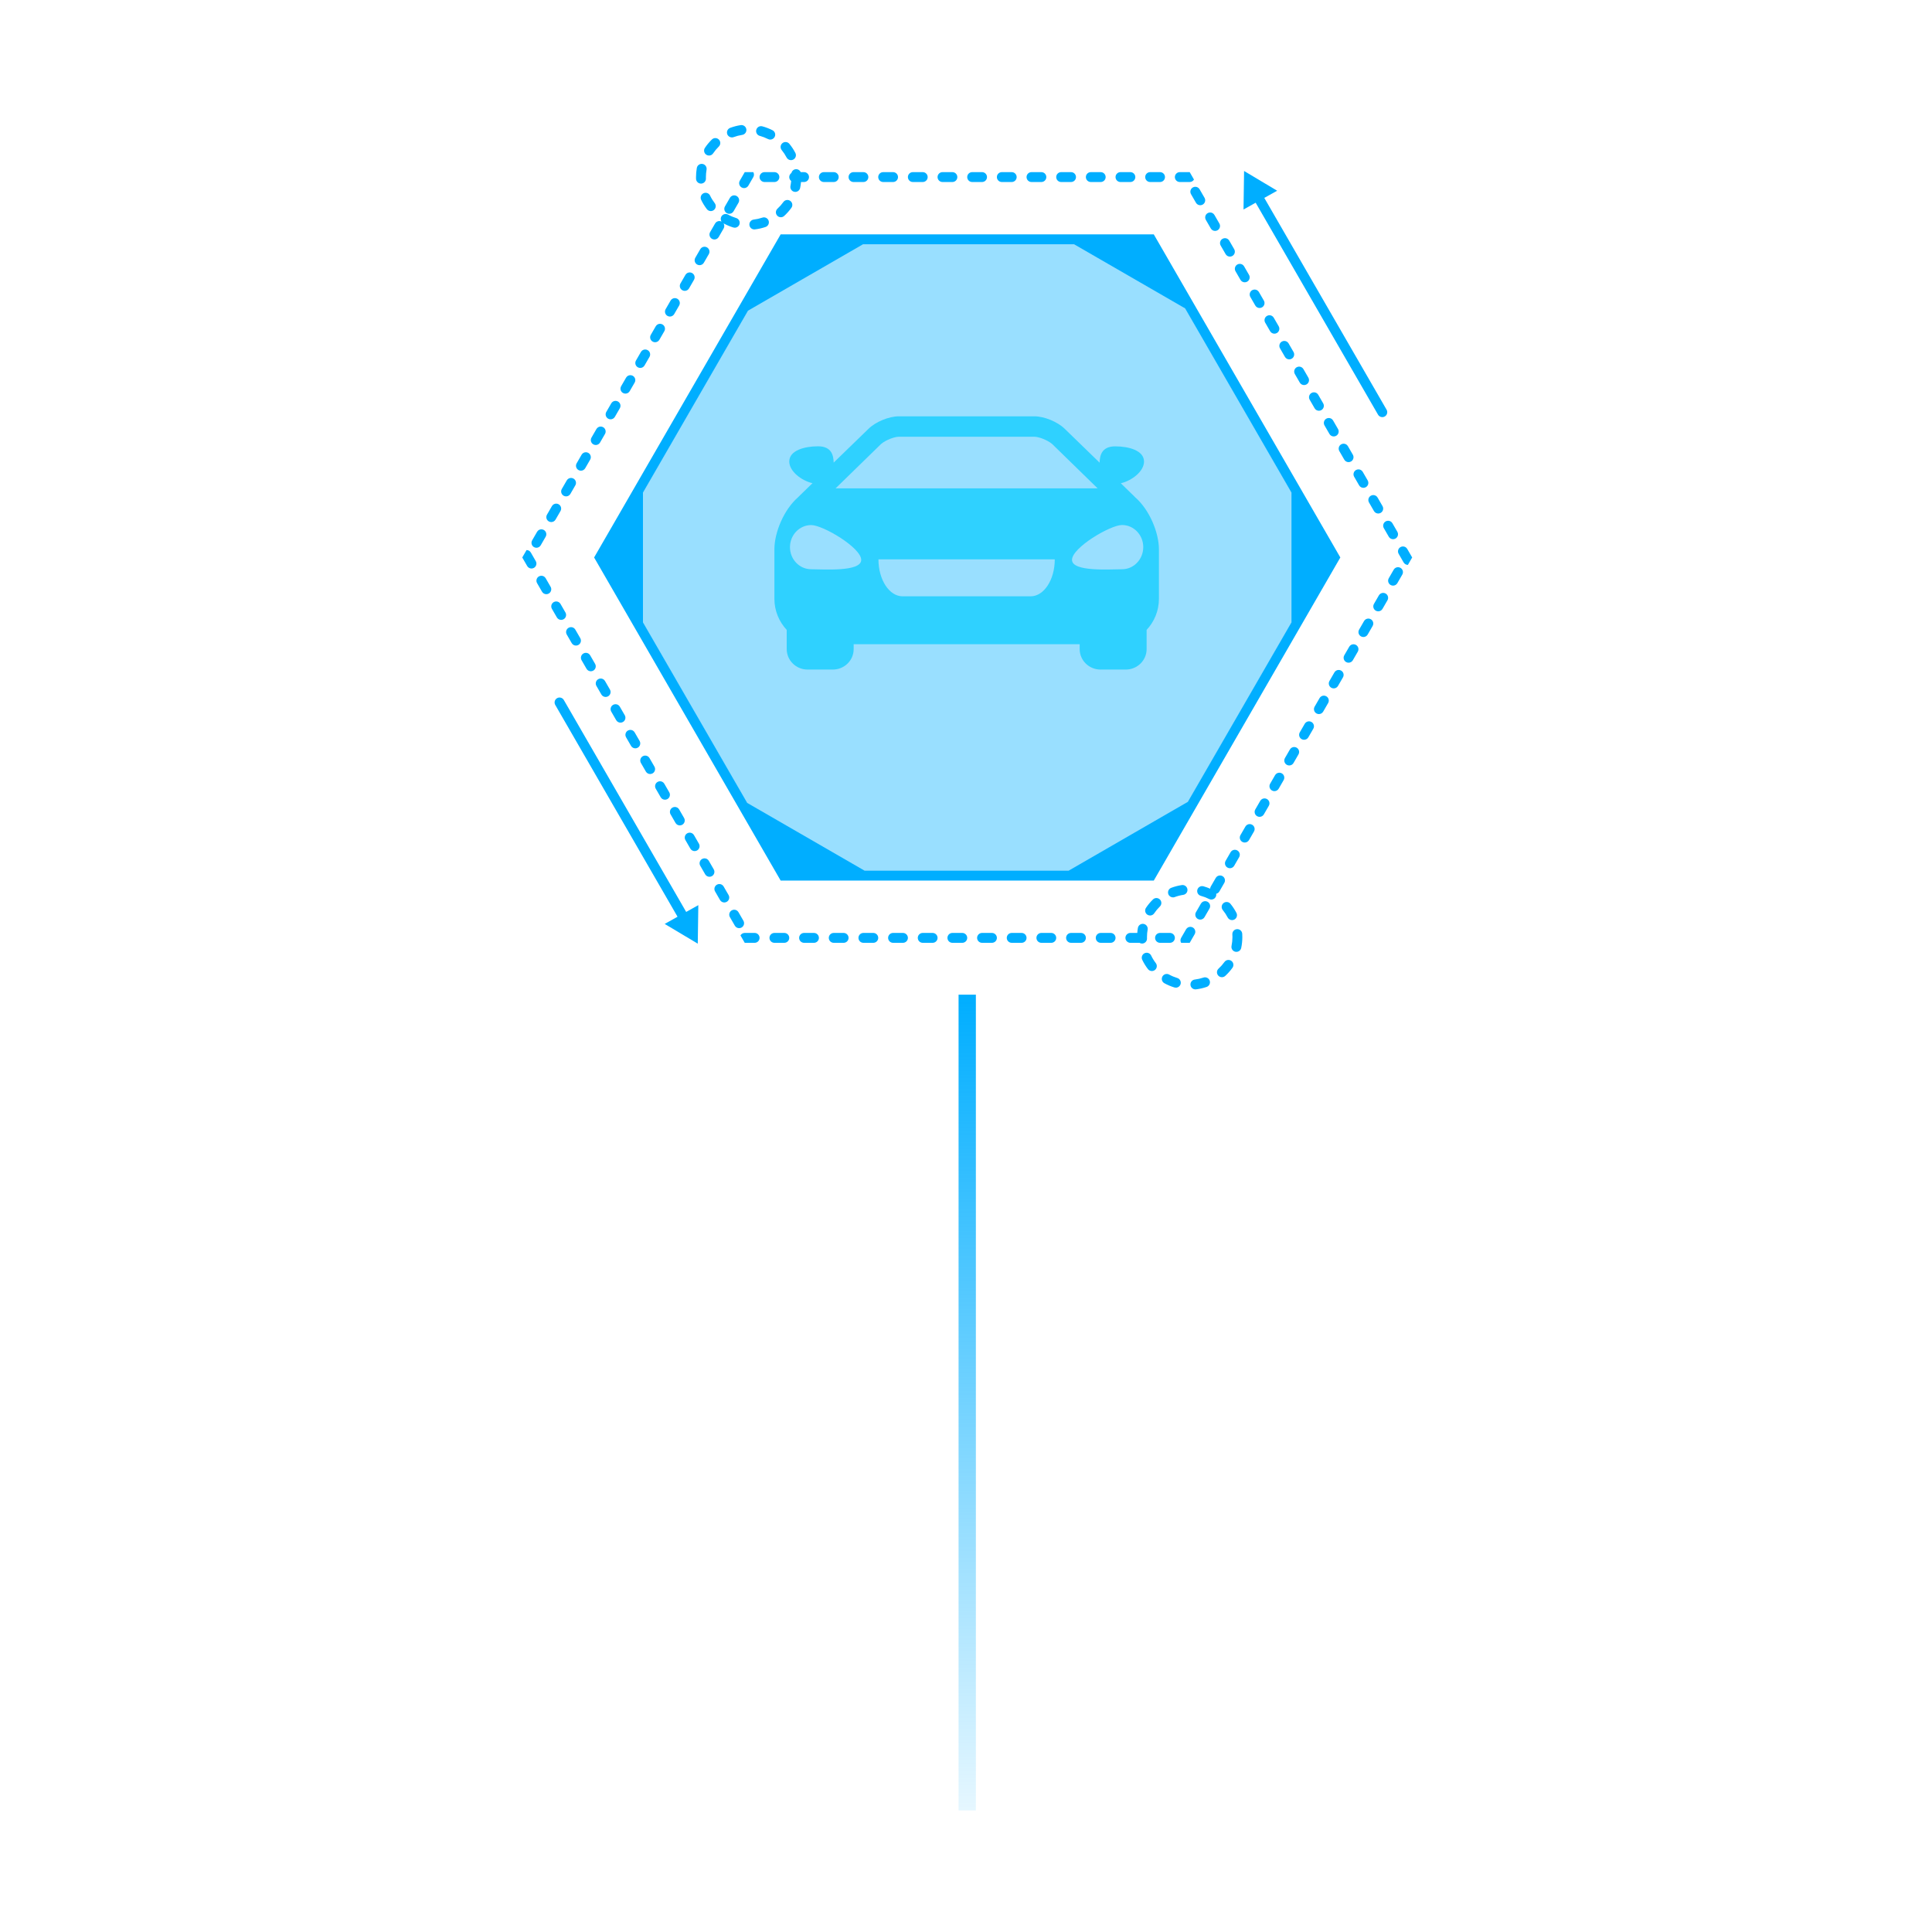 <?xml version="1.0" encoding="iso-8859-1"?>
<!-- Generator: Adobe Illustrator 22.0.0, SVG Export Plug-In . SVG Version: 6.00 Build 0)  -->
<svg version="1.1" id="&#x56FE;&#x5C42;_1" xmlns="http://www.w3.org/2000/svg" xmlns:xlink="http://www.w3.org/1999/xlink" x="0px"
	 y="0px" viewBox="0 0 1024 1024" style="enable-background:new 0 0 1024 1024;" xml:space="preserve">
<rect x="65.725" y="66.868" style="fill:none;" width="893.608" height="856.089"/>
<g style="opacity:0.4;">
	<polygon style="fill:#00AEFF;" points="608.566,129.335 416.726,129.335 320.806,295.473 416.726,461.611 608.566,461.611 
		704.486,295.473 	"/>
</g>
<g>
	<path style="fill:#00AEFF;" d="M322.316,221.895c0.413,0.238,0.863,0.352,1.308,0.352c0.906,0,1.786-0.47,2.272-1.311l2.62-4.539
		c0.724-1.253,0.294-2.856-0.959-3.58c-0.413-0.238-0.863-0.351-1.308-0.351c-0.905,0-1.784,0.469-2.27,1.308l-2.49,4.313
		c0,0,0,0,0,0l-0.046,0.079c0,0,0,0,0,0.001l-0.005,0.008c-0.001,0.001-0.001,0.003-0.002,0.004l0,0
		c-0.001,0.001-0.001,0.002-0.002,0.003l-0.002,0.003c-0.001,0.002-0.003,0.005-0.004,0.007l-0.009,0.016
		c-0.001,0.001-0.001,0.002-0.002,0.003l0,0.001c-0.001,0.001-0.002,0.003-0.002,0.004l0,0c-0.001,0.001-0.001,0.002-0.002,0.003
		l-0.001,0.002c-0.001,0.002-0.002,0.004-0.004,0.006l-0.001,0.001c-0.001,0.001-0.001,0.002-0.002,0.003l-0.001,0.001
		c0,0.001-0.001,0.001-0.001,0.002l-0.002,0.003c-0.001,0.002-0.002,0.004-0.003,0.005l-0.001,0.001
		c-0.001,0.001-0.001,0.002-0.002,0.003l-0.011,0.02c-0.002,0.003-0.003,0.005-0.004,0.007l-0.001,0.001
		c-0.002,0.003-0.004,0.006-0.005,0.009l-0.001,0.002c-0.001,0.001-0.001,0.002-0.002,0.003l0,0
		c-0.001,0.001-0.001,0.002-0.002,0.003l-0.001,0.001c-0.001,0.002-0.002,0.004-0.003,0.005l0,0.001c0,0,0,0,0,0l-0.001,0.001
		c0,0.001-0.001,0.001-0.001,0.002l0,0.001c0,0,0,0.001-0.001,0.001l0,0.001c0,0,0,0,0,0l-0.003,0.005c0,0,0,0,0,0l-0.001,0.001
		c0,0,0,0,0,0l-0.001,0.002C320.633,219.569,321.063,221.172,322.316,221.895z"/>
	<path style="fill:#00AEFF;" d="M318.383,359.622c-0.445,0-0.895,0.113-1.308,0.352c-1.25,0.722-1.681,2.318-0.964,3.57l2.046,3.544
		c0.006,0.01,0.011,0.019,0.017,0.029l0.001,0.002c0.001,0.002,0.003,0.005,0.004,0.008l0.002,0.004
		c0.324,0.562,0.555,0.961,0.555,0.961c0.485,0.841,1.366,1.311,2.272,1.311c0.444,0,0.895-0.113,1.308-0.352
		c1.253-0.724,1.683-2.326,0.959-3.58l-2.62-4.539C320.169,360.092,319.289,359.622,318.383,359.622z"/>
	<path style="fill:#00AEFF;" d="M334.105,386.854c-0.445,0-0.895,0.113-1.308,0.352c-1.25,0.722-1.681,2.318-0.965,3.57l2.268,3.929
		c0.001,0.002,0.002,0.004,0.004,0.006l0.001,0.002c0.003,0.005,0.006,0.011,0.009,0.016l0.002,0.003
		c0.007,0.011,0.013,0.023,0.02,0.034l0.001,0.002c0.196,0.339,0.321,0.556,0.321,0.556c0.485,0.841,1.366,1.311,2.272,1.311
		c0.444,0,0.895-0.113,1.308-0.351c1.253-0.724,1.683-2.326,0.959-3.58l-2.62-4.539
		C335.892,387.324,335.011,386.854,334.105,386.854z"/>
	<path style="fill:#00AEFF;" d="M330.177,208.279c0.413,0.238,0.863,0.351,1.308,0.351c0.906,0,1.786-0.47,2.272-1.311l2.62-4.539
		c0.724-1.253,0.294-2.856-0.959-3.58c-0.413-0.238-0.863-0.351-1.308-0.351c-0.906,0-1.786,0.47-2.272,1.311l-2.62,4.539
		C328.495,205.953,328.924,207.555,330.177,208.279z"/>
	<path style="fill:#00AEFF;" d="M338.038,194.663c0.413,0.238,0.863,0.352,1.308,0.352c0.906,0,1.786-0.47,2.272-1.311l2.62-4.539
		c0.724-1.253,0.294-2.856-0.959-3.58c-0.413-0.238-0.863-0.351-1.308-0.351c-0.904,0-1.784,0.469-2.27,1.307l-2.624,4.544
		C336.356,192.338,336.786,193.94,338.038,194.663z"/>
	<path style="fill:#00AEFF;" d="M326.244,373.238c-0.444,0-0.895,0.113-1.308,0.352c-1.252,0.723-1.682,2.323-0.961,3.576
		l2.626,4.548c0.486,0.837,1.365,1.305,2.269,1.305c0.445,0,0.895-0.113,1.308-0.351c1.253-0.724,1.683-2.326,0.959-3.58
		l-2.62-4.539C328.031,373.708,327.15,373.238,326.244,373.238z"/>
	<path style="fill:#00AEFF;" d="M302.661,332.39c-0.445,0-0.895,0.113-1.308,0.351c-1.25,0.722-1.681,2.319-0.964,3.571l2.631,4.558
		c0.487,0.834,1.364,1.3,2.266,1.3c0.444,0,0.895-0.113,1.308-0.352c1.253-0.724,1.683-2.326,0.959-3.58l-2.62-4.539
		C304.447,332.86,303.566,332.39,302.661,332.39z"/>
	<path style="fill:#00AEFF;" d="M298.732,262.743c0.413,0.238,0.863,0.352,1.308,0.352c0.906,0,1.786-0.47,2.272-1.311l2.62-4.539
		c0.724-1.253,0.294-2.856-0.959-3.58c-0.413-0.238-0.863-0.352-1.308-0.351c-0.906,0-1.786,0.47-2.272,1.311l-2.62,4.539
		C297.05,260.417,297.479,262.02,298.732,262.743z"/>
	<path style="fill:#00AEFF;" d="M314.455,235.511c0.413,0.238,0.863,0.352,1.308,0.352c0.906,0,1.786-0.47,2.272-1.311l2.62-4.539
		c0.724-1.253,0.294-2.856-0.959-3.58c-0.413-0.238-0.863-0.352-1.308-0.351c-0.906,0-1.786,0.47-2.272,1.311l-2.62,4.539
		C312.772,233.185,313.202,234.788,314.455,235.511z"/>
	<path style="fill:#00AEFF;" d="M297.425,328.554c0.444,0,0.895-0.113,1.308-0.351c1.253-0.724,1.683-2.326,0.959-3.58l-2.62-4.539
		c-0.485-0.841-1.366-1.311-2.272-1.311c-0.444,0-0.895,0.113-1.308,0.352c-1.253,0.723-1.682,2.325-0.96,3.578l2.623,4.544
		C295.641,328.086,296.52,328.554,297.425,328.554z"/>
	<path style="fill:#00AEFF;" d="M310.522,346.006c-0.444,0-0.895,0.113-1.308,0.352c-1.252,0.723-1.682,2.324-0.961,3.577
		l2.624,4.546c0.486,0.838,1.365,1.306,2.269,1.306c0.444,0,0.895-0.113,1.308-0.351c1.253-0.724,1.683-2.326,0.959-3.58
		l-2.62-4.539C312.308,346.476,311.427,346.006,310.522,346.006z"/>
	<path style="fill:#00AEFF;" d="M306.594,249.127c0.413,0.238,0.863,0.352,1.308,0.352c0.906,0,1.786-0.47,2.272-1.311l2.62-4.539
		c0.724-1.253,0.294-2.856-0.959-3.58c-0.413-0.238-0.863-0.351-1.308-0.351c-0.905,0-1.785,0.469-2.271,1.309l-1.475,2.554
		c-0.001,0.001-0.001,0.002-0.002,0.003l-0.057,0.098c-0.002,0.003-0.003,0.006-0.005,0.008l-0.036,0.062
		c-0.001,0.001-0.001,0.002-0.002,0.003l-0.019,0.033c-0.001,0.002-0.003,0.005-0.004,0.007l-0.005,0.008
		c-0.003,0.006-0.007,0.012-0.01,0.018l-0.005,0.009c-0.009,0.016-0.018,0.031-0.027,0.046l-0.002,0.003
		c-0.009,0.015-0.018,0.031-0.026,0.046l-0.005,0.008c-0.018,0.032-0.037,0.064-0.055,0.095l-0.003,0.005
		c-0.009,0.015-0.017,0.03-0.026,0.045l-0.002,0.004c-0.009,0.015-0.018,0.03-0.026,0.046l-0.004,0.007
		c-0.46,0.796-0.827,1.432-0.827,1.432C304.911,246.801,305.34,248.404,306.594,249.127z"/>
	<path style="fill:#00AEFF;" d="M353.761,167.431c0.413,0.238,0.863,0.352,1.308,0.352c0.906,0,1.786-0.47,2.272-1.311l2.62-4.539
		c0.724-1.253,0.294-2.856-0.959-3.58c-0.413-0.238-0.863-0.351-1.308-0.351c-0.904,0-1.783,0.468-2.269,1.306l-2.625,4.547
		C352.079,165.107,352.509,166.708,353.761,167.431z"/>
	<path style="fill:#00AEFF;" d="M369.483,140.199c0.413,0.238,0.863,0.352,1.308,0.352c0.906,0,1.786-0.47,2.272-1.311l2.62-4.539
		c0.724-1.253,0.294-2.856-0.959-3.579c-0.413-0.238-0.863-0.352-1.308-0.352c-0.904,0-1.782,0.468-2.268,1.305l-2.626,4.549
		C367.802,137.876,368.231,139.476,369.483,140.199z"/>
	<path style="fill:#00AEFF;" d="M375.683,456.245c-0.485-0.841-1.366-1.311-2.272-1.311c-0.445,0-0.895,0.113-1.308,0.352
		c-1.251,0.722-1.681,2.32-0.963,3.572l2.629,4.554c0.486,0.836,1.364,1.302,2.267,1.302c0.445,0,0.895-0.113,1.308-0.351
		c1.253-0.724,1.683-2.326,0.959-3.58L375.683,456.245z"/>
	<path style="fill:#00AEFF;" d="M367.822,442.629c-0.485-0.841-1.366-1.311-2.272-1.311c-0.445,0-0.895,0.113-1.308,0.352
		c-1.25,0.722-1.68,2.317-0.965,3.569l2.627,4.55c0.485,0.84,1.366,1.31,2.271,1.31c0.444,0,0.895-0.113,1.308-0.351
		c1.253-0.724,1.683-2.326,0.959-3.58L367.822,442.629z"/>
	<path style="fill:#00AEFF;" d="M381.278,117.154c-0.906,0-1.786,0.47-2.272,1.311l-2.62,4.539c-0.724,1.253-0.294,2.856,0.959,3.58
		c0.413,0.238,0.863,0.351,1.308,0.351c0.906,0,1.786-0.47,2.272-1.311l2.62-4.539c0.5-0.866,0.439-1.893-0.054-2.688
		c1.652,0.898,3.395,1.636,5.191,2.181c0.254,0.077,0.51,0.114,0.762,0.114c1.124,0,2.164-0.729,2.507-1.86
		c0.42-1.385-0.361-2.848-1.746-3.268c-1.494-0.454-2.946-1.066-4.316-1.821c-1.269-0.697-2.862-0.236-3.56,1.031
		c-0.478,0.868-0.401,1.883,0.094,2.664C382.054,117.258,381.666,117.154,381.278,117.154z"/>
	<path style="fill:#00AEFF;" d="M383.544,469.861c-0.485-0.841-1.366-1.311-2.272-1.311c-0.444,0-0.895,0.113-1.308,0.352
		c-1.253,0.724-1.683,2.326-0.959,3.579c0,0,0.501,0.868,1.065,1.844l0.002,0.004c0.02,0.034,0.039,0.068,0.059,0.103l0.001,0.001
		c0.015,0.026,0.03,0.052,0.045,0.078l0.001,0.001c0.004,0.007,0.008,0.014,0.012,0.021l0.005,0.009
		c0.009,0.016,0.019,0.033,0.028,0.049l0,0.001c0.009,0.016,0.018,0.032,0.027,0.047l0.005,0.009
		c0.004,0.007,0.008,0.014,0.012,0.021l0.004,0.006c0.001,0.002,0.003,0.005,0.004,0.007l0.004,0.008c0,0,0.001,0.001,0.001,0.001
		l0.007,0.013c0,0.001,0.001,0.001,0.001,0.002l0.004,0.008c0.001,0.002,0.002,0.004,0.004,0.006l0.098,0.17
		c0.001,0.001,0.002,0.003,0.002,0.004l0.004,0.008c0.001,0.001,0.001,0.002,0.002,0.003l0.007,0.012
		c0,0.001,0.001,0.002,0.002,0.003l0.005,0.008c0.001,0.001,0.002,0.003,0.002,0.004l0.035,0.061
		c0.002,0.003,0.004,0.007,0.006,0.01l0.001,0.001c0.001,0.002,0.003,0.005,0.004,0.007l0.006,0.011
		c0.003,0.005,0.006,0.01,0.009,0.015l0.007,0.012c0,0,0,0.001,0.001,0.001l1.139,1.972c0.486,0.84,1.366,1.309,2.271,1.309
		c0.444,0,0.895-0.113,1.308-0.352c1.253-0.724,1.683-2.326,0.959-3.58L383.544,469.861z"/>
	<path style="fill:#00AEFF;" d="M294.451,275.4l2.62-4.539c0.724-1.253,0.294-2.856-0.959-3.58
		c-0.413-0.238-0.863-0.351-1.308-0.351c-0.905,0-1.786,0.47-2.271,1.31l-0.496,0.859c0,0,0,0.001-0.001,0.001l-0.024,0.041
		c-0.002,0.004-0.004,0.008-0.007,0.011l-0.02,0.034l0,0l-0.018,0.032c-0.001,0.001-0.001,0.002-0.002,0.003l-0.005,0.008
		c-0.001,0.001-0.002,0.003-0.002,0.004l-0.024,0.042c0,0,0,0,0,0l-0.025,0.043c-0.003,0.005-0.006,0.01-0.009,0.016l-0.005,0.008
		c-0.001,0.002-0.003,0.004-0.004,0.007l-0.001,0.002c-0.002,0.003-0.004,0.006-0.005,0.009l-0.004,0.006
		c-0.001,0.001-0.001,0.002-0.002,0.004l-0.003,0.004c-0.001,0.002-0.002,0.004-0.004,0.007l-0.006,0.01
		c-0.003,0.006-0.007,0.012-0.01,0.018l-0.001,0.001c-0.004,0.007-0.008,0.014-0.012,0.021l-0.002,0.004
		c-0.008,0.014-0.016,0.028-0.024,0.042l-0.005,0.009c-0.017,0.03-0.035,0.06-0.052,0.09l-0.001,0.002
		c-0.009,0.016-0.018,0.031-0.027,0.047l-0.001,0.002c-0.005,0.008-0.009,0.016-0.014,0.024l-0.002,0.003
		c-0.003,0.006-0.007,0.012-0.01,0.018l-0.006,0.011c-0.767,1.329-1.788,3.097-1.788,3.097c-0.724,1.253-0.294,2.856,0.959,3.58
		c0.413,0.238,0.863,0.352,1.308,0.352C293.085,276.711,293.965,276.241,294.451,275.4z"/>
	<path style="fill:#00AEFF;" d="M345.9,181.047c0.413,0.238,0.863,0.352,1.308,0.352c0.906,0,1.786-0.47,2.272-1.311l2.62-4.539
		c0.724-1.253,0.294-2.856-0.959-3.58c-0.413-0.238-0.863-0.352-1.308-0.351c-0.906,0-1.786,0.47-2.272,1.311l-2.62,4.539
		C344.217,178.721,344.646,180.324,345.9,181.047z"/>
	<path style="fill:#00AEFF;" d="M341.967,400.47c-0.444,0-0.895,0.113-1.308,0.352c-1.252,0.723-1.681,2.322-0.962,3.574l2.627,4.55
		c0.486,0.837,1.365,1.304,2.268,1.304c0.445,0,0.895-0.113,1.308-0.351c1.253-0.724,1.683-2.326,0.959-3.58l-2.62-4.539
		C343.753,400.94,342.872,400.47,341.967,400.47z"/>
	<path style="fill:#00AEFF;" d="M357.689,427.702c-0.444,0-0.895,0.113-1.308,0.352c-1.251,0.722-1.681,2.321-0.963,3.573
		l2.628,4.553c0.486,0.836,1.365,1.303,2.267,1.303c0.445,0,0.895-0.113,1.308-0.351c1.253-0.724,1.683-2.326,0.959-3.58
		l-2.62-4.539C359.476,428.172,358.595,427.702,357.689,427.702z"/>
	<path style="fill:#00AEFF;" d="M349.828,414.086c-0.445,0-0.895,0.113-1.308,0.352c-1.25,0.722-1.68,2.318-0.965,3.569l2.467,4.273
		c0.001,0.001,0.001,0.002,0.002,0.003l0.003,0.005c0.002,0.003,0.004,0.006,0.005,0.009l0.009,0.016
		c0.001,0.001,0.001,0.002,0.002,0.003l0.002,0.004c0,0,0,0,0,0.001l0.003,0.005c0.002,0.003,0.003,0.005,0.005,0.008l0.002,0.004
		c0.002,0.003,0.004,0.007,0.006,0.01l0.001,0.003c0,0.001,0.001,0.002,0.001,0.002l0.006,0.01c0,0.001,0.001,0.002,0.001,0.003
		l0.001,0.001c0.069,0.12,0.109,0.189,0.109,0.189c0.485,0.841,1.366,1.311,2.272,1.311c0.444,0,0.895-0.113,1.308-0.351
		c1.253-0.724,1.683-2.326,0.959-3.58l-2.62-4.539C351.614,414.556,350.734,414.086,349.828,414.086z"/>
	<path style="fill:#00AEFF;" d="M394.026,488.015l-2.62-4.539c-0.485-0.841-1.366-1.311-2.272-1.311
		c-0.445,0-0.895,0.113-1.308,0.352c-1.251,0.722-1.681,2.319-0.964,3.572l2.63,4.556c0.487,0.835,1.364,1.301,2.266,1.301
		c0.445,0,0.895-0.113,1.308-0.351C394.32,490.871,394.75,489.269,394.026,488.015z"/>
	<path style="fill:#00AEFF;" d="M361.622,153.815c0.413,0.238,0.863,0.352,1.308,0.352c0.906,0,1.786-0.47,2.272-1.311l2.62-4.539
		c0.724-1.253,0.294-2.856-0.959-3.58c-0.413-0.238-0.863-0.352-1.308-0.351c-0.906,0-1.786,0.47-2.272,1.311l-2.62,4.539
		C359.939,151.489,360.369,153.092,361.622,153.815z"/>
	<path style="fill:#00AEFF;" d="M691.187,204.092c0.444,0,0.895-0.113,1.308-0.352c1.25-0.722,1.681-2.318,0.965-3.57l-2.632-4.559
		c-0.487-0.834-1.364-1.3-2.266-1.3c-0.445,0-0.895,0.113-1.308,0.351c-1.253,0.724-1.683,2.326-0.959,3.58l2.62,4.539
		C689.401,203.622,690.282,204.092,691.187,204.092z"/>
	<path style="fill:#00AEFF;" d="M657.471,148.317c0.485,0.841,1.366,1.311,2.272,1.311c0.445,0,0.895-0.113,1.308-0.352
		c1.25-0.722,1.68-2.317,0.965-3.569l-1.417-2.454c-0.002-0.004-0.004-0.007-0.006-0.011l-0.001-0.002
		c-0.002-0.003-0.004-0.007-0.006-0.01l-0.01-0.018c-0.611-1.059-1.186-2.054-1.186-2.054c-0.485-0.841-1.366-1.311-2.272-1.311
		c-0.445,0-0.895,0.113-1.308,0.351c-1.253,0.724-1.683,2.326-0.959,3.58L657.471,148.317z"/>
	<path style="fill:#00AEFF;" d="M683.326,190.476c0.445,0,0.895-0.113,1.308-0.352c1.249-0.721,1.68-2.315,0.967-3.566L682.969,182
		c-0.486-0.837-1.365-1.304-2.268-1.304c-0.444,0-0.895,0.113-1.308,0.351c-1.253,0.724-1.683,2.326-0.959,3.58l2.62,4.539
		C681.54,190.006,682.42,190.476,683.326,190.476z"/>
	<path style="fill:#00AEFF;" d="M289.21,306.469c-0.485-0.841-1.366-1.311-2.272-1.311c-0.445,0-0.895,0.113-1.308,0.351
		c-1.251,0.722-1.681,2.319-0.964,3.571l2.631,4.557c0.487,0.834,1.364,1.301,2.266,1.301c0.444,0,0.895-0.113,1.308-0.352
		c1.253-0.724,1.683-2.326,0.959-3.58L289.21,306.469z"/>
	<path style="fill:#00AEFF;" d="M667.604,163.244c0.445,0,0.895-0.113,1.308-0.352c1.249-0.721,1.68-2.315,0.967-3.566l-2.633-4.56
		c-0.486-0.836-1.365-1.303-2.268-1.303c-0.444,0-0.895,0.113-1.308,0.351c-1.253,0.724-1.683,2.326-0.959,3.58l2.62,4.539
		C665.817,162.774,666.698,163.244,667.604,163.244z"/>
	<path style="fill:#00AEFF;" d="M699.048,217.708c0.445,0,0.895-0.113,1.308-0.352c1.249-0.721,1.68-2.315,0.966-3.567l-2.631-4.557
		c-0.486-0.837-1.365-1.305-2.269-1.305c-0.444,0-0.895,0.113-1.308,0.351c-1.253,0.724-1.683,2.326-0.959,3.58l2.62,4.539
		C697.262,217.238,698.143,217.708,699.048,217.708z"/>
	<path style="fill:#00AEFF;" d="M706.91,231.324c0.445,0,0.895-0.113,1.308-0.352c1.25-0.722,1.681-2.318,0.964-3.57l-2.632-4.559
		c-0.487-0.834-1.364-1.3-2.266-1.3c-0.445,0-0.895,0.113-1.308,0.351c-1.253,0.724-1.683,2.326-0.959,3.58l2.62,4.539
		C705.123,230.854,706.004,231.324,706.91,231.324z"/>
	<path style="fill:#00AEFF;" d="M733.462,279.939l2.62,4.539c0.485,0.841,1.366,1.311,2.272,1.311c0.445,0,0.895-0.113,1.308-0.352
		c1.25-0.722,1.681-2.319,0.964-3.571l-2.631-4.557c-0.487-0.835-1.364-1.301-2.266-1.301c-0.444,0-0.895,0.113-1.308,0.351
		C733.168,277.083,732.739,278.685,733.462,279.939z"/>
	<path style="fill:#00AEFF;" d="M727.868,262.392c-0.444,0-0.895,0.113-1.308,0.352c-1.253,0.724-1.683,2.326-0.959,3.58l2.62,4.539
		c0.485,0.841,1.366,1.311,2.272,1.311c0.445,0,0.895-0.113,1.308-0.352c1.249-0.721,1.68-2.316,0.966-3.568l-2.629-4.554
		C729.652,262.86,728.772,262.392,727.868,262.392z"/>
	<path style="fill:#00AEFF;" d="M720.007,248.776c-0.444,0-0.895,0.113-1.308,0.351c-1.253,0.724-1.683,2.326-0.959,3.58l2.62,4.539
		c0.485,0.841,1.366,1.311,2.272,1.311c0.444,0,0.895-0.113,1.308-0.352c1.25-0.722,1.681-2.319,0.964-3.571l-2.632-4.558
		C721.786,249.242,720.909,248.775,720.007,248.776z"/>
	<path style="fill:#00AEFF;" d="M714.771,244.94c0.445,0,0.895-0.113,1.308-0.352c1.249-0.721,1.68-2.316,0.966-3.567l-2.63-4.555
		c-0.486-0.838-1.365-1.306-2.269-1.306c-0.445,0-0.895,0.113-1.308,0.351c-1.253,0.724-1.683,2.326-0.959,3.58l2.62,4.539
		C712.985,244.47,713.865,244.94,714.771,244.94z"/>
	<path style="fill:#00AEFF;" d="M675.465,176.86c0.445,0,0.895-0.113,1.308-0.352c1.25-0.722,1.68-2.318,0.965-3.569l-2.633-4.56
		c-0.487-0.834-1.364-1.299-2.265-1.299c-0.445,0-0.895,0.113-1.308,0.351c-1.253,0.724-1.683,2.326-0.959,3.58l2.62,4.539
		C673.679,176.39,674.559,176.86,675.465,176.86z"/>
	<path style="fill:#00AEFF;" d="M392.108,95.771c-0.724,1.253-0.294,2.856,0.959,3.58c0.413,0.238,0.863,0.351,1.308,0.351
		c0.906,0,1.786-0.47,2.272-1.311l2.62-4.539c0.485-0.84,0.452-1.836,0-2.62h-4.539L392.108,95.771z"/>
	<path style="fill:#00AEFF;" d="M405.21,91.233c-1.447,0-2.62,1.173-2.62,2.62c0,1.447,1.173,2.62,2.62,2.62h5.241
		c1.447,0,2.62-1.173,2.62-2.62c0-1.447-1.173-2.62-2.62-2.62H405.21z"/>
	<path style="fill:#00AEFF;" d="M385.206,112.967c0.413,0.238,0.863,0.352,1.308,0.352c0.906,0,1.786-0.47,2.272-1.311l2.62-4.539
		c0.724-1.253,0.294-2.856-0.959-3.579c-0.413-0.238-0.863-0.352-1.308-0.352c-0.903,0-1.782,0.467-2.268,1.304l-2.628,4.551
		C383.524,110.646,383.954,112.244,385.206,112.967z"/>
	<path style="fill:#00AEFF;" d="M281.349,292.853c-0.485-0.84-1.364-1.31-2.269-1.311l-2.27,3.931c0,0,0.041,0.07,0.112,0.194
		l0.002,0.003c0.009,0.015,0.018,0.031,0.027,0.047v0c0.005,0.008,0.01,0.017,0.015,0.026l0,0.001
		c0.005,0.008,0.01,0.017,0.015,0.026l0.001,0.002c0.01,0.018,0.021,0.037,0.033,0.056l0.001,0.002
		c0.005,0.009,0.011,0.019,0.016,0.028l0.001,0.002c0.003,0.005,0.006,0.01,0.008,0.015l0,0c0.001,0.002,0.003,0.005,0.004,0.007
		l0.007,0.012c0.001,0.001,0.001,0.002,0.002,0.003l0.002,0.003c0.001,0.002,0.002,0.004,0.003,0.005l0.002,0.003
		c0.001,0.002,0.003,0.005,0.004,0.007l0,0c0.001,0.002,0.002,0.003,0.003,0.005l0.004,0.006c0.004,0.007,0.008,0.014,0.012,0.022
		l0.001,0.002c0.001,0.002,0.002,0.003,0.003,0.004l0.003,0.006c0.006,0.01,0.012,0.021,0.018,0.032l0,0.001
		c0.005,0.009,0.011,0.019,0.016,0.028l0.011,0.019c0.001,0.001,0.002,0.003,0.002,0.004l0.003,0.005
		c0.002,0.004,0.004,0.008,0.007,0.012l0.007,0.012c0.001,0.001,0.001,0.002,0.002,0.003l0.024,0.041l0,0l0.004,0.006
		c0.003,0.005,0.005,0.009,0.008,0.014l0.01,0.018c0,0,0.001,0.001,0.001,0.001l0.046,0.08l0.005,0.01c0,0,0.001,0.001,0.001,0.001
		l2.174,3.766c0.486,0.839,1.366,1.308,2.27,1.308c0.444,0,0.895-0.113,1.308-0.352c1.253-0.724,1.683-2.326,0.959-3.58
		L281.349,292.853z"/>
	<path style="fill:#00AEFF;" d="M286.59,289.016l2.62-4.539c0.724-1.253,0.294-2.856-0.959-3.58
		c-0.413-0.238-0.863-0.351-1.308-0.351c-0.906,0-1.786,0.47-2.272,1.311l-2.62,4.539c-0.724,1.253-0.294,2.856,0.959,3.579
		c0.413,0.238,0.863,0.352,1.308,0.352C285.223,290.327,286.104,289.857,286.59,289.016z"/>
	<path style="fill:#00AEFF;" d="M649.609,134.701c0.485,0.841,1.366,1.311,2.272,1.311c0.445,0,0.895-0.113,1.308-0.352
		c1.253-0.724,1.683-2.326,0.959-3.579l-2.62-4.539c-0.485-0.841-1.366-1.311-2.272-1.311c-0.444,0-0.895,0.113-1.308,0.351
		c-1.253,0.724-1.683,2.326-0.959,3.58L649.609,134.701z"/>
	<path style="fill:#00AEFF;" d="M641.748,121.085c0.485,0.841,1.366,1.311,2.272,1.311c0.445,0,0.895-0.113,1.308-0.352
		c1.253-0.724,1.683-2.326,0.959-3.58l-2.62-4.539c-0.485-0.841-1.366-1.311-2.272-1.311c-0.445,0-0.895,0.113-1.308,0.351
		c-1.253,0.724-1.683,2.326-0.959,3.58L641.748,121.085z"/>
	<path style="fill:#00AEFF;" d="M655.809,450.747c-0.413-0.238-0.863-0.352-1.308-0.351c-0.906,0-1.786,0.47-2.272,1.311
		l-2.62,4.539c-0.724,1.253-0.294,2.856,0.959,3.58c0.413,0.238,0.863,0.352,1.308,0.352c0.906,0,1.786-0.47,2.272-1.311l2.62-4.539
		C657.492,453.073,657.063,451.47,655.809,450.747z"/>
	<path style="fill:#00AEFF;" d="M609.601,96.474h5.241c1.447,0,2.62-1.173,2.62-2.62c0-1.447-1.173-2.62-2.62-2.62h-5.241
		c-1.447,0-2.62,1.173-2.62,2.62C606.981,95.3,608.154,96.474,609.601,96.474z"/>
	<path style="fill:#00AEFF;" d="M631.267,102.93l2.62,4.539c0.485,0.841,1.366,1.311,2.272,1.311c0.445,0,0.895-0.113,1.308-0.352
		c1.253-0.724,1.683-2.326,0.959-3.579l-2.62-4.539c-0.485-0.841-1.366-1.311-2.272-1.311c-0.444,0-0.895,0.113-1.308,0.351
		C630.972,100.075,630.543,101.677,631.267,102.93z"/>
	<path style="fill:#00AEFF;" d="M625.324,96.474h5.241c0.97,0,1.816-0.527,2.27-1.31l-2.27-3.931h-5.241
		c-1.447,0-2.62,1.173-2.62,2.62C622.703,95.3,623.877,96.474,625.324,96.474z"/>
	<path style="fill:#00AEFF;" d="M663.671,437.131c-0.413-0.238-0.863-0.352-1.308-0.352c-0.906,0-1.786,0.47-2.272,1.311
		l-2.62,4.539c-0.724,1.253-0.294,2.856,0.959,3.58c0.413,0.238,0.863,0.351,1.308,0.351c0.906,0,1.786-0.47,2.272-1.311l2.62-4.539
		C665.353,439.457,664.924,437.854,663.671,437.131z"/>
	<path style="fill:#00AEFF;" d="M593.879,96.474h5.241c1.447,0,2.62-1.173,2.62-2.62c0-1.447-1.173-2.62-2.62-2.62h-5.241
		c-1.447,0-2.62,1.173-2.62,2.62C591.258,95.3,592.432,96.474,593.879,96.474z"/>
	<path style="fill:#00AEFF;" d="M671.532,423.515c-0.413-0.238-0.863-0.352-1.308-0.351c-0.906,0-1.786,0.47-2.272,1.311
		l-2.62,4.539c-0.724,1.253-0.294,2.856,0.959,3.58c0.413,0.238,0.863,0.351,1.308,0.351c0.906,0,1.786-0.47,2.272-1.311l2.62-4.539
		C673.215,425.841,672.785,424.238,671.532,423.515z"/>
	<path style="fill:#00AEFF;" d="M622.703,497.093c0-1.447-1.173-2.62-2.62-2.62h-5.241c-1.447,0-2.62,1.173-2.62,2.62
		c0,1.447,1.173,2.62,2.62,2.62h5.241C621.53,499.713,622.703,498.54,622.703,497.093z"/>
	<path style="fill:#00AEFF;" d="M640.087,477.979c-0.413-0.238-0.863-0.352-1.308-0.351c-0.906,0-1.786,0.47-2.272,1.311
		l-2.62,4.539c-0.724,1.253-0.294,2.856,0.959,3.58c0.413,0.238,0.863,0.352,1.308,0.352c0.906,0,1.786-0.47,2.272-1.311l2.62-4.539
		C641.77,480.305,641.34,478.703,640.087,477.979z"/>
	<path style="fill:#00AEFF;" d="M646.287,472.481l2.62-4.539c0.724-1.253,0.294-2.856-0.959-3.58
		c-0.413-0.238-0.863-0.352-1.308-0.352c-0.906,0-1.786,0.47-2.272,1.311l-2.62,4.539c-0.211,0.366-0.313,0.762-0.336,1.157
		c-1.169-0.494-2.358-0.939-3.579-1.267c-1.395-0.376-2.835,0.452-3.211,1.849c-0.376,1.398,0.451,2.835,1.849,3.213
		c1.506,0.406,2.978,0.971,4.374,1.683c0.381,0.194,0.787,0.285,1.187,0.285c0.954,0,1.874-0.522,2.337-1.432
		c0.267-0.524,0.332-1.094,0.239-1.633C645.29,473.557,645.909,473.136,646.287,472.481z"/>
	<path style="fill:#00AEFF;" d="M632.226,491.595c-0.413-0.238-0.863-0.352-1.308-0.352c-0.906,0-1.786,0.47-2.272,1.311
		l-2.62,4.539c-0.485,0.84-0.452,1.836,0,2.62h4.539l2.62-4.539C633.909,493.921,633.479,492.319,632.226,491.595z"/>
	<path style="fill:#00AEFF;" d="M588.638,494.472h-5.241c-1.447,0-2.62,1.173-2.62,2.62c0,1.447,1.173,2.62,2.62,2.62h5.241
		c1.447,0,2.62-1.173,2.62-2.62C591.259,495.646,590.085,494.472,588.638,494.472z"/>
	<path style="fill:#00AEFF;" d="M562.434,96.474h5.241c1.447,0,2.62-1.173,2.62-2.62c0-1.447-1.173-2.62-2.62-2.62h-5.241
		c-1.447,0-2.62,1.173-2.62,2.62C559.814,95.3,560.987,96.474,562.434,96.474z"/>
	<path style="fill:#00AEFF;" d="M572.916,494.472h-5.241c-1.447,0-2.62,1.173-2.62,2.62c0,1.447,1.173,2.62,2.62,2.62h5.241
		c1.447,0,2.62-1.173,2.62-2.62C575.536,495.646,574.363,494.472,572.916,494.472z"/>
	<path style="fill:#00AEFF;" d="M578.156,96.474h5.241c1.447,0,2.62-1.173,2.62-2.62c0-1.447-1.173-2.62-2.62-2.62h-5.241
		c-1.447,0-2.62,1.173-2.62,2.62C575.536,95.3,576.709,96.474,578.156,96.474z"/>
	<path style="fill:#00AEFF;" d="M557.193,494.472h-5.241c-1.447,0-2.62,1.173-2.62,2.62c0,1.447,1.173,2.62,2.62,2.62h5.241
		c1.447,0,2.62-1.173,2.62-2.62C559.814,495.646,558.641,494.472,557.193,494.472z"/>
	<path style="fill:#00AEFF;" d="M726.56,328.203c-0.413-0.238-0.863-0.352-1.308-0.352c-0.906,0-1.786,0.47-2.272,1.311l-2.62,4.539
		c-0.724,1.253-0.294,2.856,0.959,3.58c0.413,0.238,0.863,0.351,1.308,0.351c0.906,0,1.786-0.47,2.272-1.311l2.62-4.539
		C728.243,330.529,727.814,328.926,726.56,328.203z"/>
	<path style="fill:#00AEFF;" d="M734.422,314.587c-0.413-0.238-0.863-0.352-1.308-0.352c-0.906,0-1.786,0.47-2.272,1.311
		l-2.62,4.539c-0.724,1.253-0.294,2.856,0.959,3.58c0.413,0.238,0.863,0.351,1.308,0.351c0.906,0,1.786-0.47,2.272-1.311l2.62-4.539
		C736.104,316.913,735.675,315.31,734.422,314.587z"/>
	<path style="fill:#00AEFF;" d="M679.393,409.899c-0.413-0.238-0.863-0.352-1.308-0.352c-0.906,0-1.786,0.47-2.272,1.311
		l-2.62,4.539c-0.724,1.253-0.294,2.856,0.959,3.58c0.413,0.238,0.863,0.351,1.308,0.351c0.906,0,1.786-0.47,2.272-1.311l2.62-4.539
		C681.076,412.225,680.646,410.622,679.393,409.899z"/>
	<path style="fill:#00AEFF;" d="M745.855,290.922c-0.487-0.833-1.363-1.298-2.265-1.298c-0.445,0-0.895,0.113-1.308,0.352
		c-1.253,0.724-1.683,2.326-0.959,3.58l2.62,4.539c0.485,0.84,1.364,1.31,2.269,1.311l2.27-3.931L745.855,290.922z"/>
	<path style="fill:#00AEFF;" d="M718.699,341.819c-0.413-0.238-0.863-0.352-1.308-0.352c-0.906,0-1.786,0.47-2.272,1.311
		l-2.62,4.539c-0.724,1.253-0.294,2.856,0.959,3.58c0.413,0.238,0.863,0.351,1.308,0.351c0.906,0,1.786-0.47,2.272-1.311l2.62-4.539
		C720.382,344.145,719.952,342.542,718.699,341.819z"/>
	<path style="fill:#00AEFF;" d="M742.283,300.971c-0.413-0.238-0.863-0.352-1.308-0.352c-0.906,0-1.786,0.47-2.272,1.311
		l-2.62,4.539c-0.724,1.253-0.294,2.856,0.959,3.58c0.413,0.238,0.863,0.351,1.308,0.351c0.906,0,1.786-0.47,2.272-1.311l2.62-4.539
		C743.966,303.297,743.536,301.694,742.283,300.971z"/>
	<path style="fill:#00AEFF;" d="M687.254,396.283c-0.413-0.238-0.863-0.352-1.308-0.352c-0.906,0-1.786,0.47-2.272,1.311
		l-2.62,4.539c-0.724,1.253-0.294,2.856,0.959,3.58c0.413,0.238,0.863,0.351,1.308,0.351c0.906,0,1.786-0.47,2.272-1.311l2.62-4.539
		C688.937,398.609,688.508,397.006,687.254,396.283z"/>
	<path style="fill:#00AEFF;" d="M710.838,355.435c-0.413-0.238-0.863-0.352-1.308-0.352c-0.906,0-1.786,0.47-2.272,1.311
		l-2.62,4.539c-0.724,1.253-0.294,2.856,0.959,3.58c0.413,0.238,0.863,0.351,1.308,0.351c0.906,0,1.786-0.47,2.272-1.311l2.62-4.539
		C712.521,357.761,712.091,356.158,710.838,355.435z"/>
	<path style="fill:#00AEFF;" d="M695.115,382.667c-0.413-0.238-0.863-0.352-1.308-0.352c-0.906,0-1.786,0.47-2.272,1.311
		l-2.62,4.539c-0.724,1.253-0.294,2.856,0.959,3.58c0.413,0.238,0.863,0.351,1.308,0.351c0.906,0,1.786-0.47,2.272-1.311l2.62-4.539
		C696.798,384.993,696.369,383.39,695.115,382.667z"/>
	<path style="fill:#00AEFF;" d="M702.977,369.051c-0.413-0.238-0.863-0.352-1.308-0.352c-0.906,0-1.786,0.47-2.272,1.311
		l-2.62,4.539c-0.724,1.253-0.294,2.856,0.959,3.58c0.413,0.238,0.863,0.351,1.308,0.351c0.906,0,1.786-0.47,2.272-1.311l2.62-4.539
		C704.659,371.377,704.23,369.774,702.977,369.051z"/>
	<path style="fill:#00AEFF;" d="M447.136,494.472h-5.241c-1.447,0-2.62,1.173-2.62,2.62c0,1.447,1.173,2.62,2.62,2.62h5.241
		c1.447,0,2.62-1.173,2.62-2.62C449.757,495.646,448.584,494.472,447.136,494.472z"/>
	<path style="fill:#00AEFF;" d="M478.581,494.472h-5.241c-1.447,0-2.62,1.173-2.62,2.62c0,1.447,1.173,2.62,2.62,2.62h5.241
		c1.447,0,2.62-1.173,2.62-2.62C481.202,495.646,480.028,494.472,478.581,494.472z"/>
	<path style="fill:#00AEFF;" d="M468.1,96.474h5.241c1.447,0,2.62-1.173,2.62-2.62c0-1.447-1.173-2.62-2.62-2.62H468.1
		c-1.447,0-2.62,1.173-2.62,2.62C465.479,95.3,466.652,96.474,468.1,96.474z"/>
	<path style="fill:#00AEFF;" d="M483.822,96.474h5.241c1.447,0,2.62-1.173,2.62-2.62c0-1.447-1.173-2.62-2.62-2.62h-5.241
		c-1.447,0-2.62,1.173-2.62,2.62C481.202,95.3,482.375,96.474,483.822,96.474z"/>
	<path style="fill:#00AEFF;" d="M462.859,494.472h-5.241c-1.447,0-2.62,1.173-2.62,2.62c0,1.447,1.173,2.62,2.62,2.62h5.241
		c1.447,0,2.62-1.173,2.62-2.62C465.479,495.646,464.306,494.472,462.859,494.472z"/>
	<path style="fill:#00AEFF;" d="M494.304,494.472h-5.241c-1.447,0-2.62,1.173-2.62,2.62c0,1.447,1.173,2.62,2.62,2.62h5.241
		c1.447,0,2.62-1.173,2.62-2.62C496.924,495.646,495.751,494.472,494.304,494.472z"/>
	<path style="fill:#00AEFF;" d="M399.969,494.472h-5.241c-0.97,0-1.816,0.527-2.27,1.31l2.27,3.931c0,0,0,0,0,0h5.241
		c1.447,0,2.62-1.173,2.62-2.62C402.59,495.646,401.416,494.472,399.969,494.472z"/>
	<path style="fill:#00AEFF;" d="M415.692,494.472h-5.241c-1.447,0-2.62,1.173-2.62,2.62c0,1.447,1.173,2.62,2.62,2.62h5.241
		c1.447,0,2.62-1.173,2.62-2.62C418.312,495.646,417.139,494.472,415.692,494.472z"/>
	<path style="fill:#00AEFF;" d="M546.712,96.474h5.241c1.447,0,2.62-1.173,2.62-2.62c0-1.447-1.173-2.62-2.62-2.62h-5.241
		c-1.447,0-2.62,1.173-2.62,2.62C544.091,95.3,545.264,96.474,546.712,96.474z"/>
	<path style="fill:#00AEFF;" d="M431.414,494.472h-5.241c-1.447,0-2.62,1.173-2.62,2.62c0,1.447,1.173,2.62,2.62,2.62h5.241
		c1.447,0,2.62-1.173,2.62-2.62C434.034,495.646,432.861,494.472,431.414,494.472z"/>
	<path style="fill:#00AEFF;" d="M436.655,96.474h5.241c1.447,0,2.62-1.173,2.62-2.62c0-1.447-1.173-2.62-2.62-2.62h-5.241
		c-1.447,0-2.62,1.173-2.62,2.62C434.034,95.3,435.207,96.474,436.655,96.474z"/>
	<path style="fill:#00AEFF;" d="M499.544,96.474h5.241c1.447,0,2.62-1.173,2.62-2.62c0-1.447-1.173-2.62-2.62-2.62h-5.241
		c-1.447,0-2.62,1.173-2.62,2.62C496.924,95.3,498.097,96.474,499.544,96.474z"/>
	<path style="fill:#00AEFF;" d="M452.377,96.474h5.241c1.447,0,2.62-1.173,2.62-2.62c0-1.447-1.173-2.62-2.62-2.62h-5.241
		c-1.447,0-2.62,1.173-2.62,2.62C449.757,95.3,450.93,96.474,452.377,96.474z"/>
	<path style="fill:#00AEFF;" d="M510.026,494.472h-5.241c-1.447,0-2.62,1.173-2.62,2.62c0,1.447,1.173,2.62,2.62,2.62h5.241
		c1.447,0,2.62-1.173,2.62-2.62C512.646,495.646,511.473,494.472,510.026,494.472z"/>
	<path style="fill:#00AEFF;" d="M541.471,494.472h-5.241c-1.447,0-2.62,1.173-2.62,2.62c0,1.447,1.173,2.62,2.62,2.62h5.241
		c1.447,0,2.62-1.173,2.62-2.62C544.091,495.646,542.918,494.472,541.471,494.472z"/>
	<path style="fill:#00AEFF;" d="M530.989,96.474h5.241c1.447,0,2.62-1.173,2.62-2.62c0-1.447-1.173-2.62-2.62-2.62h-5.241
		c-1.447,0-2.62,1.173-2.62,2.62C528.369,95.3,529.542,96.474,530.989,96.474z"/>
	<path style="fill:#00AEFF;" d="M525.748,494.472h-5.241c-1.447,0-2.62,1.173-2.62,2.62c0,1.447,1.173,2.62,2.62,2.62h5.241
		c1.447,0,2.62-1.173,2.62-2.62C528.369,495.646,527.196,494.472,525.748,494.472z"/>
	<path style="fill:#00AEFF;" d="M515.267,96.474h5.241c1.447,0,2.62-1.173,2.62-2.62c0-1.447-1.173-2.62-2.62-2.62h-5.241
		c-1.447,0-2.62,1.173-2.62,2.62C512.646,95.3,513.82,96.474,515.267,96.474z"/>
	<path style="fill:#00AEFF;" d="M378.327,111.334c1.148-0.881,1.365-2.526,0.484-3.674c-0.953-1.242-1.779-2.586-2.453-3.993
		c-0.626-1.304-2.191-1.855-3.496-1.231c-1.305,0.626-1.856,2.19-1.231,3.496c0.831,1.734,1.848,3.389,3.021,4.918
		c0.516,0.673,1.294,1.026,2.081,1.026C377.291,111.875,377.852,111.699,378.327,111.334z"/>
	<path style="fill:#00AEFF;" d="M374.338,82.001c0.448,0.301,0.956,0.445,1.458,0.445c0.844,0,1.673-0.407,2.178-1.16
		c0.871-1.298,1.881-2.51,3.002-3.604c1.036-1.011,1.056-2.67,0.045-3.705c-1.01-1.034-2.668-1.056-3.705-0.045
		c-1.379,1.345-2.621,2.837-3.693,4.433C372.816,79.566,373.137,81.194,374.338,82.001z"/>
	<path style="fill:#00AEFF;" d="M371.537,97.311c0.027,0,0.055-0.001,0.083-0.001c1.446-0.045,2.583-1.255,2.537-2.701
		c-0.008-0.237-0.012-0.475-0.011-0.72c0-1.33,0.116-2.663,0.345-3.96c0.251-1.425-0.701-2.784-2.126-3.036
		c-1.425-0.248-2.784,0.701-3.036,2.126c-0.281,1.597-0.424,3.236-0.424,4.863c-0.001,0.297,0.004,0.594,0.013,0.89
		C368.963,96.191,370.127,97.311,371.537,97.311z"/>
	<path style="fill:#00AEFF;" d="M419.476,91.675c-0.702,0.47-1.164,1.27-1.164,2.178c0,0.844,0.406,1.586,1.025,2.066
		c-0.079,0.887-0.195,1.77-0.376,2.636c-0.296,1.417,0.612,2.805,2.029,3.101c0.18,0.038,0.361,0.056,0.539,0.056
		c1.214,0,2.304-0.849,2.562-2.084c0.217-1.038,0.369-2.093,0.467-3.155h1.616c1.447,0,2.62-1.173,2.62-2.62
		c0-1.447-1.173-2.62-2.62-2.62h-1.77c-0.428-0.973-1.419-1.626-2.555-1.561C420.673,89.746,419.739,90.588,419.476,91.675z"/>
	<path style="fill:#00AEFF;" d="M399.802,121.6c0.103,0,0.207-0.006,0.312-0.019c1.915-0.227,3.81-0.655,5.633-1.272
		c1.371-0.464,2.105-1.952,1.642-3.323c-0.464-1.37-1.949-2.104-3.323-1.642c-1.478,0.501-3.016,0.848-4.57,1.033
		c-1.437,0.17-2.464,1.473-2.293,2.911C397.362,120.62,398.493,121.6,399.802,121.6z"/>
	<path style="fill:#00AEFF;" d="M402.694,72.017c1.508,0.406,2.979,0.972,4.373,1.682c0.381,0.194,0.788,0.287,1.188,0.287
		c0.954,0,1.874-0.523,2.336-1.431c0.658-1.289,0.145-2.867-1.145-3.524c-1.718-0.876-3.532-1.574-5.391-2.073
		c-1.396-0.376-2.836,0.452-3.211,1.85C400.468,70.204,401.297,71.641,402.694,72.017z"/>
	<path style="fill:#00AEFF;" d="M416.908,83.469c0.466,0.899,1.381,1.414,2.328,1.414c0.407,0,0.82-0.095,1.205-0.295
		c1.285-0.667,1.786-2.249,1.12-3.533c-0.885-1.706-1.954-3.328-3.175-4.82c-0.918-1.121-2.569-1.285-3.688-0.368
		c-1.12,0.917-1.285,2.568-0.368,3.688C415.322,80.768,416.19,82.084,416.908,83.469z"/>
	<path style="fill:#00AEFF;" d="M415.63,114.456c1.42-1.301,2.709-2.753,3.831-4.316c0.844-1.176,0.575-2.813-0.6-3.657
		c-1.176-0.843-2.812-0.574-3.657,0.6c-0.912,1.271-1.96,2.451-3.114,3.508c-1.067,0.978-1.139,2.635-0.162,3.702
		c0.517,0.564,1.223,0.85,1.933,0.85C414.492,115.145,415.127,114.917,415.63,114.456z"/>
	<path style="fill:#00AEFF;" d="M387.926,72.842c0.305,0,0.616-0.054,0.919-0.167c1.461-0.548,2.987-0.944,4.535-1.178
		c1.431-0.217,2.416-1.553,2.199-2.983c-0.217-1.432-1.563-2.414-2.983-2.199c-1.907,0.289-3.787,0.777-5.589,1.452
		c-1.355,0.508-2.042,2.018-1.535,3.373C385.866,72.193,386.865,72.842,387.926,72.842z"/>
	<path style="fill:#00AEFF;" d="M605.398,500.103c1.446-0.045,2.583-1.254,2.537-2.701c-0.008-0.239-0.012-0.479-0.012-0.72
		c0-1.331,0.116-2.661,0.345-3.957c0.251-1.425-0.7-2.784-2.125-3.036c-1.423-0.247-2.785,0.7-3.036,2.125
		c-0.154,0.876-0.258,1.765-0.328,2.659h-3.659c-1.447,0-2.62,1.173-2.62,2.62c0,1.447,1.173,2.62,2.62,2.62h4.83
		c0.399,0.245,0.865,0.391,1.365,0.391C605.342,500.105,605.37,500.105,605.398,500.103z"/>
	<path style="fill:#00AEFF;" d="M626.373,469.108c-1.905,0.288-3.785,0.777-5.589,1.452c-1.355,0.508-2.042,2.018-1.535,3.374
		c0.395,1.052,1.393,1.702,2.455,1.702c0.305,0,0.616-0.055,0.919-0.168c1.464-0.549,2.989-0.946,4.534-1.178
		c1.431-0.216,2.416-1.552,2.199-2.983C629.139,469.877,627.806,468.89,626.373,469.108z"/>
	<path style="fill:#00AEFF;" d="M611.093,476.724c-1.377,1.343-2.62,2.835-3.693,4.435c-0.807,1.201-0.486,2.829,0.715,3.635
		c0.448,0.302,0.956,0.445,1.458,0.445c0.844,0,1.672-0.407,2.178-1.16c0.872-1.299,1.882-2.512,3.001-3.603
		c1.036-1.011,1.057-2.669,0.046-3.705C613.786,475.735,612.128,475.715,611.093,476.724z"/>
	<path style="fill:#00AEFF;" d="M655.625,492.466c-1.444,0.091-2.542,1.336-2.451,2.779c0.03,0.476,0.045,0.954,0.045,1.437
		c0,1.571-0.162,3.141-0.48,4.666c-0.296,1.416,0.612,2.805,2.028,3.102c0.181,0.037,0.361,0.055,0.539,0.055
		c1.214,0,2.304-0.848,2.562-2.084c0.393-1.876,0.592-3.806,0.592-5.739c0-0.592-0.019-1.181-0.055-1.764
		C658.315,493.473,657.096,492.379,655.625,492.466z"/>
	<path style="fill:#00AEFF;" d="M637.845,518.138c-1.475,0.5-3.013,0.848-4.572,1.035c-1.437,0.171-2.462,1.477-2.29,2.913
		c0.159,1.331,1.29,2.308,2.599,2.308c0.104,0,0.209-0.006,0.315-0.019c1.919-0.229,3.812-0.658,5.63-1.273
		c1.371-0.464,2.105-1.953,1.642-3.323C640.703,518.408,639.219,517.672,637.845,518.138z"/>
	<path style="fill:#00AEFF;" d="M623.982,518.358c-1.494-0.454-2.947-1.066-4.317-1.821c-1.268-0.7-2.86-0.235-3.56,1.031
		c-0.698,1.268-0.236,2.862,1.031,3.56c1.689,0.93,3.479,1.685,5.321,2.245c0.254,0.077,0.51,0.114,0.763,0.114
		c1.124,0,2.163-0.729,2.507-1.859C626.148,520.243,625.366,518.779,623.982,518.358z"/>
	<path style="fill:#00AEFF;" d="M648.475,478.662c-1.12,0.916-1.285,2.567-0.369,3.688c0.993,1.213,1.86,2.531,2.579,3.915
		c0.466,0.899,1.381,1.414,2.328,1.414c0.407,0,0.82-0.095,1.205-0.294c1.284-0.667,1.786-2.248,1.119-3.533
		c-0.885-1.706-1.953-3.328-3.175-4.821C651.246,477.908,649.594,477.747,648.475,478.662z"/>
	<path style="fill:#00AEFF;" d="M652.638,509.276c-1.175-0.839-2.812-0.576-3.657,0.601c-0.914,1.272-1.961,2.452-3.113,3.506
		c-1.068,0.978-1.141,2.635-0.164,3.703c0.517,0.564,1.224,0.851,1.934,0.851c0.632,0,1.265-0.226,1.768-0.687
		c1.419-1.299,2.709-2.751,3.832-4.317C654.083,511.757,653.813,510.12,652.638,509.276z"/>
	<path style="fill:#00AEFF;" d="M610.137,506.461c-0.624-1.304-2.19-1.858-3.495-1.231c-1.306,0.626-1.857,2.19-1.232,3.496
		c0.83,1.734,1.847,3.388,3.022,4.918c0.516,0.672,1.294,1.025,2.08,1.025c0.557,0,1.118-0.177,1.594-0.541
		c1.148-0.882,1.365-2.527,0.483-3.675C611.636,509.211,610.811,507.869,610.137,506.461z"/>
	<path style="fill:#00AEFF;" d="M730.38,219.777c0.721,1.248,2.331,1.68,3.58,0.959c1.248-0.721,1.68-2.331,0.959-3.58
		l-64.816-112.264l6.814-3.803l-17.532-10.464l-0.296,20.415l6.437-3.593L730.38,219.777z"/>
	<path style="fill:#00AEFF;" d="M298.835,371.006c-0.721-1.248-2.331-1.68-3.58-0.959c-1.248,0.721-1.68,2.331-0.959,3.58
		l64.816,112.264l-6.814,3.803l17.532,10.464l0.296-20.415l-6.437,3.593L298.835,371.006z"/>
	<path style="fill:#00AEFF;" d="M611.525,124.211H413.768L314.89,295.473l98.878,171.262h197.756l98.878-171.262L611.525,124.211z
		 M629.566,425.006l-63.2,36.489H458.277l-62.224-35.925l-55.27-95.73l0-68.732l55.691-96.46l60.959-35.195H569.27l58.843,33.973
		l56.397,97.682v68.732L629.566,425.006z"/>
</g>
<linearGradient id="SVGID_1_" gradientUnits="userSpaceOnUse" x1="512.646" y1="527.192" x2="512.646" y2="959.558">
	<stop  offset="0" style="stop-color:#00AEFF"/>
	<stop  offset="1" style="stop-color:#00AEFF;stop-opacity:0.1"/>
</linearGradient>
<rect x="508.061" y="527.191" style="fill:url(#SVGID_1_);" width="9.171" height="432.367"/>
<path style="fill:#2FD1FF;" d="M601.599,263.519c-0.143-0.172-0.258-0.314-0.429-0.458l-7.129-6.929
	c5.927-1.346,12.312-6.356,12.312-11.481c0-5.955-8.217-8.074-15.261-8.074c-7.33,0-8.189,5.067-8.275,8.647l-18.439-17.894
	c-3.751-3.723-10.852-6.672-16.149-6.672h-71.808c-5.297,0-12.397,2.949-16.147,6.672l-18.411,17.866
	c-0.086-3.579-0.944-8.646-8.275-8.646c-7.043,0-15.261,2.118-15.261,8.074c0,5.125,6.385,10.107,12.312,11.481l-7.129,6.929
	c-0.172,0.144-0.287,0.315-0.429,0.458c-7.644,6.586-12.627,18.754-12.627,27.602v26.283c0,6.386,2.491,12.169,6.528,16.492v10.193
	c0,5.955,4.953,10.823,11.052,10.823h13.37c6.099,0,11.052-4.839,11.052-10.823v-2.605h119.795v2.605
	c0,5.955,4.953,10.823,11.052,10.823h13.372c6.099,0,11.052-4.867,11.052-10.823v-10.193c4.037-4.323,6.527-10.106,6.527-16.492
	v-26.283C614.227,282.272,609.245,270.104,601.599,263.519L601.599,263.519z M467.031,235.288c2.605-2.176,7.129-3.808,9.391-3.808
	h71.808c2.262,0,6.786,1.661,9.391,3.808l24.166,23.564H442.866L467.031,235.288z M429.953,301.713
	c-6.214,0-11.253-5.239-11.253-11.709c0-6.472,5.039-11.711,11.253-11.711c6.213,0,26.512,11.996,26.512,18.467
	c0,6.47-20.299,4.953-26.513,4.953H429.953z M546.255,316.059h-67.857c-7.073,0-12.799-8.762-12.799-19.584h93.454
	C559.053,307.269,553.326,316.059,546.255,316.059L546.255,316.059z M594.699,301.713c-6.213,0-26.514,1.489-26.514-4.981
	c0-6.471,20.301-18.468,26.514-18.468c6.213,0,11.252,5.24,11.252,11.711C605.951,296.474,600.912,301.713,594.699,301.713
	L594.699,301.713z M594.699,301.713"/>
<rect x="410.486" y="220.442" style="fill:none;" width="204.019" height="134.689"/>
</svg>
